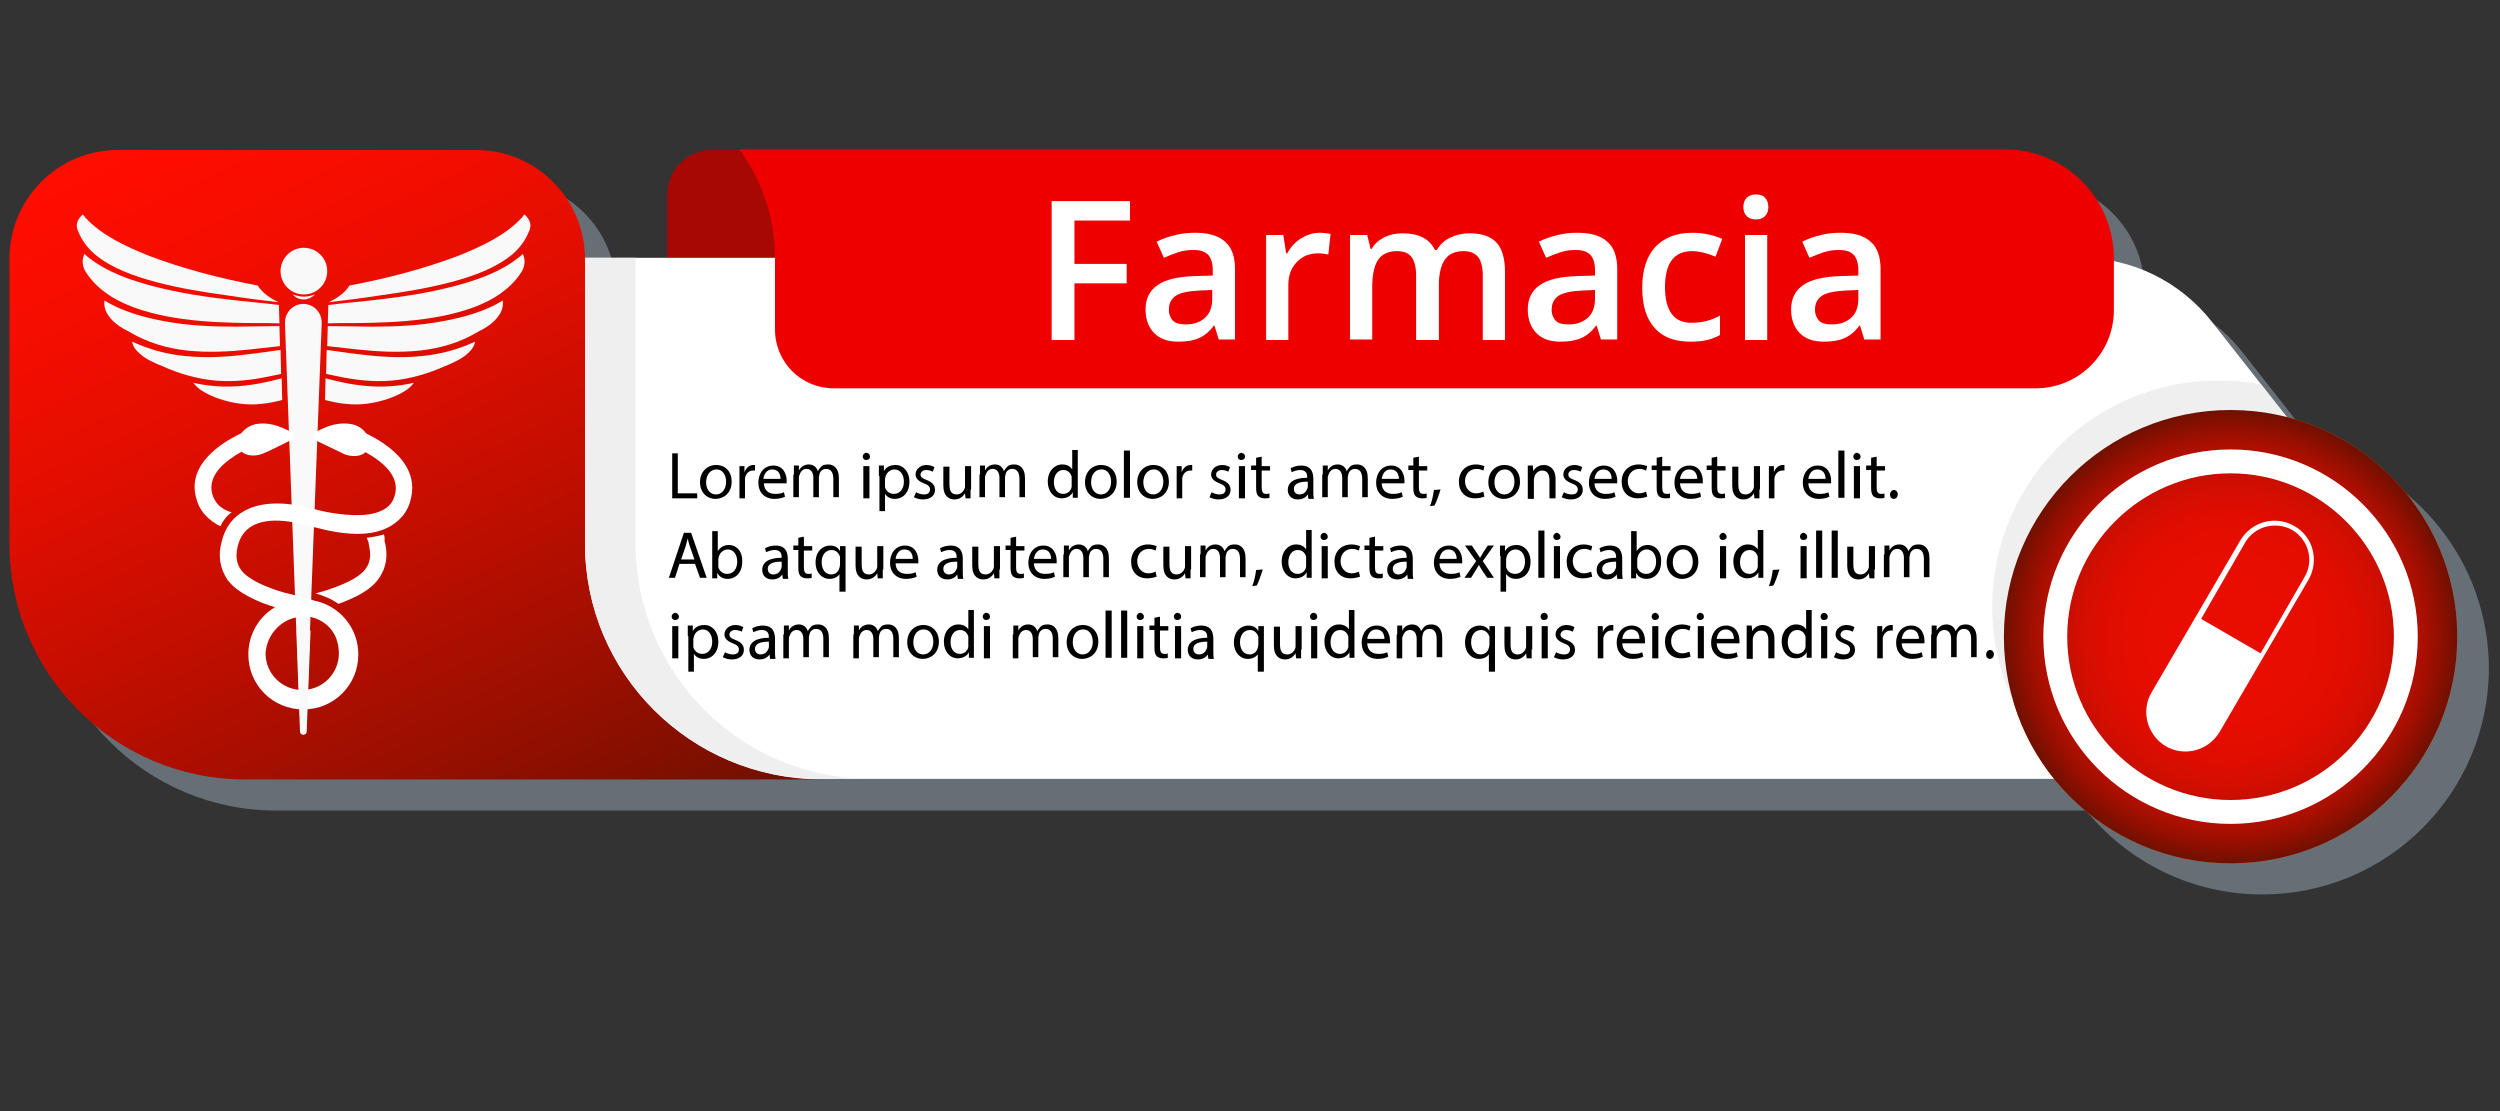 <?xml version="1.0" encoding="utf-8"?>
<!-- Generator: Adobe Illustrator 19.0.0, SVG Export Plug-In . SVG Version: 6.00 Build 0)  -->
<svg version="1.1" id="Camada_1" xmlns="http://www.w3.org/2000/svg" xmlns:xlink="http://www.w3.org/1999/xlink" x="0px" y="0px"
	 viewBox="125 0 450 200" style="enable-background:new 125 0 450 200;" xml:space="preserve">
<rect x="125" y="0" width="450" height="200" fill="#333333" stroke="none"/>
<style type="text/css">
	.st0{opacity:0.42;fill:#AEC2D1;enable-background:new    ;}
	.st1{fill:#A80804;}
	.st2{fill:#FFFFFF;}
	.st3{fill:url(#XMLID_2_);}
	.st4{fill:#EFEFEF;}
	.st5{fill:#EF0000;}
	.st6{fill:#E46101;}
	.st7{fill:url(#XMLID_3_);}
	.st8{enable-background:new    ;}
	.st9{fill:#F9F9F9;}
</style>
<g id="XMLID_15_">
	<path id="XMLID_22_" class="st0" d="M542.3,80.8l-4.7-6l0,0l-8.8-11.2c-4.5-5.8-10.8-9.6-17.8-11v-0.4c0-10.8-8.8-19.6-19.6-19.6
		h-209h-18.8h-2.5c-5.8,0-10.5,4.7-10.5,10.5V52H245h-9.1l0,0c-0.1-10.7-8.8-19.4-19.5-19.4h-64.6c-10.8,0-19.5,8.8-19.5,19.6v51.3
		c0,23.4,19,42.4,42.4,42.4H213l0,0h65.4h9.1h213c7.5,9.2,18.9,15.1,31.7,15.1c22.5,0,40.8-18.2,40.8-40.8
		C572.9,101.2,559.9,85.3,542.3,80.8z"/>
	<g id="XMLID_23_">
		<path id="XMLID_21_" class="st1" d="M276.9,27h-23.8c-4.4,0-8,3.6-8,8v30.6h31.8V27z"/>
		<path id="XMLID_20_" class="st2" d="M543.2,102.3l-20,26.1c-5.7,7.5-14.6,11.8-24,11.8H207.4c-23.4,0-42.4-19-42.4-42.4V46.4
			h334.5c9.3,0,18,4.3,23.7,11.6l19.9,25.3C547.4,88.8,547.5,96.7,543.2,102.3z"/>
		<linearGradient id="XMLID_2_" gradientUnits="userSpaceOnUse" x1="153.656" y1="21.509" x2="220.435" y2="164.718">
			<stop  offset="0" style="stop-color:#FF0D00"/>
			<stop  offset="0.129" style="stop-color:#F80D00"/>
			<stop  offset="0.323" style="stop-color:#E30E00"/>
			<stop  offset="0.558" style="stop-color:#C10E00"/>
			<stop  offset="0.823" style="stop-color:#920F00"/>
			<stop  offset="1" style="stop-color:#6F1000"/>
		</linearGradient>
		<path id="XMLID_19_" class="st3" d="M230.3,97.9V46.6c0-10.8-8.8-19.6-19.6-19.6h-64.5c-10.8,0-19.5,8.8-19.5,19.6v51.3
			c0,23.4,19,42.4,42.4,42.4h103.7C249.3,140.2,230.3,121.3,230.3,97.9z"/>
		<path id="XMLID_18_" class="st4" d="M281.8,140.2h-9.1c-23.4,0-42.4-19-42.4-42.4V46.4h9.1v51.4
			C239.4,121.3,258.4,140.2,281.8,140.2z"/>
		<path id="XMLID_17_" class="st5" d="M275.1,69.9h216.3c7.8,0,14.1-6.3,14.1-14.1v-9.3c0-10.8-8.8-19.6-19.6-19.6H258.1
			c4,5.5,6.4,12.2,6.4,19.6v12.8C264.5,65.2,269.2,69.9,275.1,69.9z"/>
		<circle id="XMLID_10_" class="st6" cx="526.5" cy="114.6" r="40.8"/>
		<path id="XMLID_9_" class="st4" d="M483.6,109.2c0,12.4,5.6,23.6,14.4,31h1.2c9.4,0,18.3-4.4,24-11.8l20-26.1
			c4.3-5.6,4.3-13.5-0.1-19L532,69.2c-2.5-0.5-5-0.7-7.6-0.7C501.9,68.4,483.6,86.7,483.6,109.2z"/>
		<radialGradient id="XMLID_3_" cx="526.5" cy="114.6" r="40.8" gradientUnits="userSpaceOnUse">
			<stop  offset="0" style="stop-color:#E90D00"/>
			<stop  offset="0.371" style="stop-color:#E70D00"/>
			<stop  offset="0.536" style="stop-color:#E00D00"/>
			<stop  offset="0.659" style="stop-color:#D30E00"/>
			<stop  offset="0.762" style="stop-color:#C10E00"/>
			<stop  offset="0.852" style="stop-color:#AA0F00"/>
			<stop  offset="0.932" style="stop-color:#8D0F00"/>
			<stop  offset="1" style="stop-color:#6F1000"/>
		</radialGradient>
		<circle id="XMLID_7_" class="st7" cx="526.5" cy="114.6" r="40.8"/>
		<path id="XMLID_28_" class="st2" d="M526.5,80.9c-18.6,0-33.7,15.1-33.7,33.7s15.1,33.7,33.7,33.7c18.6,0,33.7-15.1,33.7-33.7
			S545.1,80.9,526.5,80.9z M526.5,144c-16.2,0-29.4-13.2-29.4-29.4s13.2-29.4,29.4-29.4c16.2,0,29.4,13.2,29.4,29.4
			C555.9,130.9,542.7,144,526.5,144z"/>
		<g class="st8">
			<path class="st2" d="M318.4,61.2h-4.1v-25h14.1v3.5h-10v7.8h9.4v3.5h-9.4V61.2z"/>
			<path class="st2" d="M344.4,61.2l-0.8-2.6h-0.1c-0.9,1.2-1.8,1.9-2.8,2.3c-0.9,0.4-2.1,0.6-3.6,0.6c-1.9,0-3.3-0.5-4.3-1.5
				c-1-1-1.6-2.4-1.6-4.3c0-1.9,0.7-3.4,2.2-4.4c1.4-1,3.7-1.5,6.6-1.6l3.3-0.1v-1c0-1.2-0.3-2.1-0.8-2.7c-0.6-0.6-1.4-0.9-2.6-0.9
				c-1,0-1.9,0.1-2.8,0.4c-0.9,0.3-1.7,0.6-2.6,1l-1.3-2.9c1-0.5,2.1-0.9,3.4-1.2c1.2-0.3,2.4-0.4,3.5-0.4c2.4,0,4.2,0.5,5.4,1.6
				c1.2,1,1.8,2.7,1.8,4.9v12.7H344.4z M338.4,58.4c1.5,0,2.6-0.4,3.5-1.2s1.3-2,1.3-3.4v-1.6l-2.4,0.1c-1.9,0.1-3.3,0.4-4.1,0.9
				c-0.9,0.6-1.3,1.4-1.3,2.6c0,0.8,0.3,1.5,0.8,2C336.7,58.2,337.4,58.4,338.4,58.4z"/>
			<path class="st2" d="M362.5,41.9c0.8,0,1.5,0.1,2,0.2l-0.4,3.7c-0.6-0.1-1.2-0.2-1.8-0.2c-1.6,0-2.9,0.5-3.9,1.6
				c-1,1-1.5,2.4-1.5,4.1v9.9h-4V42.3h3.1l0.5,3.3h0.2c0.6-1.1,1.4-2,2.5-2.7C360.2,42.3,361.3,41.9,362.5,41.9z"/>
			<path class="st2" d="M383.9,61.2h-4V49.5c0-1.4-0.3-2.5-0.8-3.2s-1.4-1.1-2.6-1.1c-1.5,0-2.7,0.5-3.4,1.5c-0.7,1-1.1,2.7-1.1,5
				v9.4h-4V42.3h3.1l0.6,2.5h0.2c0.5-0.9,1.3-1.6,2.3-2.1c1-0.5,2.1-0.7,3.3-0.7c2.9,0,4.8,1,5.8,3h0.3c0.6-0.9,1.3-1.7,2.4-2.2
				c1-0.5,2.2-0.8,3.5-0.8c2.3,0,3.9,0.6,4.9,1.7c1,1.1,1.5,2.9,1.5,5.2v12.3h-4V49.5c0-1.4-0.3-2.5-0.8-3.2
				c-0.6-0.7-1.4-1.1-2.6-1.1c-1.6,0-2.7,0.5-3.4,1.5c-0.7,1-1.1,2.5-1.1,4.5V61.2z"/>
			<path class="st2" d="M413.2,61.2l-0.8-2.6h-0.1c-0.9,1.2-1.8,1.9-2.8,2.3c-0.9,0.4-2.1,0.6-3.6,0.6c-1.9,0-3.3-0.5-4.3-1.5
				c-1-1-1.6-2.4-1.6-4.3c0-1.9,0.7-3.4,2.2-4.4c1.4-1,3.7-1.5,6.6-1.6l3.3-0.1v-1c0-1.2-0.3-2.1-0.8-2.7c-0.6-0.6-1.4-0.9-2.6-0.9
				c-1,0-1.9,0.1-2.8,0.4c-0.9,0.3-1.7,0.6-2.6,1l-1.3-2.9c1-0.5,2.1-0.9,3.4-1.2c1.2-0.3,2.4-0.4,3.5-0.4c2.4,0,4.2,0.5,5.4,1.6
				c1.2,1,1.8,2.7,1.8,4.9v12.7H413.2z M407.3,58.4c1.5,0,2.6-0.4,3.5-1.2s1.3-2,1.3-3.4v-1.6l-2.4,0.1c-1.9,0.1-3.3,0.4-4.1,0.9
				c-0.9,0.6-1.3,1.4-1.3,2.6c0,0.8,0.3,1.5,0.8,2C405.5,58.2,406.3,58.4,407.3,58.4z"/>
			<path class="st2" d="M429.3,61.5c-2.9,0-5-0.8-6.5-2.5c-1.5-1.7-2.2-4.1-2.2-7.2c0-3.2,0.8-5.6,2.3-7.3c1.6-1.7,3.8-2.6,6.7-2.6
				c2,0,3.8,0.4,5.4,1.1l-1.2,3.2c-1.7-0.7-3.1-1-4.2-1c-3.3,0-4.9,2.2-4.9,6.5c0,2.1,0.4,3.7,1.2,4.8s2,1.6,3.6,1.6
				c1.8,0,3.5-0.4,5.1-1.3v3.5c-0.7,0.4-1.5,0.7-2.3,0.9S430.5,61.5,429.3,61.5z"/>
			<path class="st2" d="M438.8,37.3c0-0.7,0.2-1.3,0.6-1.7c0.4-0.4,1-0.6,1.7-0.6c0.7,0,1.3,0.2,1.6,0.6c0.4,0.4,0.6,0.9,0.6,1.7
				c0,0.7-0.2,1.2-0.6,1.6c-0.4,0.4-0.9,0.6-1.6,0.6c-0.7,0-1.3-0.2-1.7-0.6C439,38.5,438.8,37.9,438.8,37.3z M443.1,61.2h-4V42.3h4
				V61.2z"/>
			<path class="st2" d="M460.6,61.2l-0.8-2.6h-0.1c-0.9,1.2-1.8,1.9-2.8,2.3c-0.9,0.4-2.1,0.6-3.6,0.6c-1.9,0-3.3-0.5-4.3-1.5
				c-1-1-1.6-2.4-1.6-4.3c0-1.9,0.7-3.4,2.2-4.4c1.4-1,3.7-1.5,6.6-1.6l3.3-0.1v-1c0-1.2-0.3-2.1-0.8-2.7c-0.6-0.6-1.4-0.9-2.6-0.9
				c-1,0-1.9,0.1-2.8,0.4c-0.9,0.3-1.7,0.6-2.6,1l-1.3-2.9c1-0.5,2.1-0.9,3.4-1.2c1.2-0.3,2.4-0.4,3.5-0.4c2.4,0,4.2,0.5,5.4,1.6
				c1.2,1,1.8,2.7,1.8,4.9v12.7H460.6z M454.7,58.4c1.5,0,2.6-0.4,3.5-1.2s1.3-2,1.3-3.4v-1.6l-2.4,0.1c-1.9,0.1-3.3,0.4-4.1,0.9
				c-0.9,0.6-1.3,1.4-1.3,2.6c0,0.8,0.3,1.5,0.8,2C452.9,58.2,453.7,58.4,454.7,58.4z"/>
		</g>
		<g class="st8">
			<path d="M246,81.6h1v7.2h3.5v0.9H246V81.6z"/>
			<path d="M256.7,86.7c0,2.1-1.5,3.1-2.9,3.1c-1.6,0-2.8-1.2-2.8-3c0-1.9,1.3-3.1,2.9-3.1C255.6,83.7,256.7,84.9,256.7,86.7z
				 M252.1,86.8c0,1.3,0.7,2.2,1.8,2.2c1,0,1.8-0.9,1.8-2.3c0-1-0.5-2.2-1.7-2.2C252.7,84.5,252.1,85.7,252.1,86.8z"/>
			<path d="M258.1,85.7c0-0.7,0-1.3,0-1.8h0.9l0,1.1h0c0.3-0.8,0.9-1.3,1.6-1.3c0.1,0,0.2,0,0.3,0v1c-0.1,0-0.2,0-0.4,0
				c-0.7,0-1.3,0.6-1.4,1.4c0,0.1,0,0.3,0,0.5v3.1h-1V85.7z"/>
			<path d="M262.5,86.9c0,1.4,0.9,2,2,2c0.8,0,1.2-0.1,1.6-0.3l0.2,0.8c-0.4,0.2-1,0.4-1.9,0.4c-1.8,0-2.9-1.2-2.9-2.9
				s1-3.1,2.7-3.1c1.9,0,2.4,1.7,2.4,2.7c0,0.2,0,0.4,0,0.5H262.5z M265.5,86.2c0-0.7-0.3-1.7-1.5-1.7c-1.1,0-1.5,1-1.6,1.7H265.5z"
				/>
			<path d="M267.9,85.4c0-0.6,0-1.1,0-1.6h0.9l0,0.9h0c0.3-0.6,0.9-1.1,1.8-1.1c0.8,0,1.4,0.5,1.6,1.2h0c0.2-0.3,0.4-0.6,0.6-0.8
				c0.3-0.3,0.7-0.4,1.3-0.4c0.8,0,1.9,0.5,1.9,2.5v3.4h-1v-3.3c0-1.1-0.4-1.8-1.3-1.8c-0.6,0-1.1,0.4-1.2,1c0,0.1-0.1,0.3-0.1,0.5
				v3.6h-1v-3.5c0-0.9-0.4-1.6-1.2-1.6c-0.7,0-1.1,0.5-1.3,1.1c-0.1,0.2-0.1,0.3-0.1,0.5v3.5h-1V85.4z"/>
			<path d="M281.6,82.2c0,0.4-0.3,0.6-0.7,0.6c-0.4,0-0.6-0.3-0.6-0.6c0-0.4,0.3-0.7,0.7-0.7C281.4,81.6,281.6,81.8,281.6,82.2z
				 M280.4,89.7v-5.8h1.1v5.8H280.4z"/>
			<path d="M283.2,85.7c0-0.7,0-1.3,0-1.9h0.9l0,1h0c0.4-0.7,1.1-1.1,2.1-1.1c1.4,0,2.5,1.2,2.5,3c0,2.1-1.3,3.1-2.6,3.1
				c-0.8,0-1.4-0.3-1.8-0.9h0V92h-1V85.7z M284.3,87.3c0,0.2,0,0.3,0,0.4c0.2,0.7,0.8,1.2,1.6,1.2c1.1,0,1.8-0.9,1.8-2.2
				c0-1.2-0.6-2.2-1.7-2.2c-0.7,0-1.4,0.5-1.6,1.3c0,0.1-0.1,0.3-0.1,0.4V87.3z"/>
			<path d="M289.9,88.6c0.3,0.2,0.9,0.4,1.4,0.4c0.8,0,1.1-0.4,1.1-0.9c0-0.5-0.3-0.8-1.1-1.1c-1-0.4-1.5-0.9-1.5-1.6
				c0-0.9,0.8-1.7,2-1.7c0.6,0,1.1,0.2,1.4,0.4l-0.3,0.8c-0.2-0.1-0.6-0.3-1.2-0.3c-0.6,0-1,0.4-1,0.8c0,0.5,0.3,0.7,1.1,1
				c1,0.4,1.5,0.9,1.5,1.8c0,1-0.8,1.7-2.2,1.7c-0.6,0-1.2-0.2-1.6-0.4L289.9,88.6z"/>
			<path d="M299.7,88.1c0,0.6,0,1.1,0,1.6h-0.9l-0.1-0.9h0c-0.3,0.5-0.9,1.1-1.9,1.1c-0.9,0-2-0.5-2-2.5v-3.4h1.1v3.2
				c0,1.1,0.3,1.8,1.3,1.8c0.7,0,1.2-0.5,1.4-1c0.1-0.2,0.1-0.3,0.1-0.5v-3.6h1.1V88.1z"/>
			<path d="M301.4,85.4c0-0.6,0-1.1,0-1.6h0.9l0,0.9h0c0.3-0.6,0.9-1.1,1.8-1.1c0.8,0,1.4,0.5,1.6,1.2h0c0.2-0.3,0.4-0.6,0.6-0.8
				c0.3-0.3,0.7-0.4,1.3-0.4c0.8,0,1.9,0.5,1.9,2.5v3.4h-1v-3.3c0-1.1-0.4-1.8-1.3-1.8c-0.6,0-1.1,0.4-1.2,1c0,0.1-0.1,0.3-0.1,0.5
				v3.6h-1v-3.5c0-0.9-0.4-1.6-1.2-1.6c-0.7,0-1.1,0.5-1.3,1.1c-0.1,0.2-0.1,0.3-0.1,0.5v3.5h-1V85.4z"/>
			<path d="M319,81.1v7c0,0.5,0,1.1,0,1.5h-0.9l0-1h0c-0.3,0.6-1,1.1-2,1.1c-1.4,0-2.5-1.2-2.5-3c0-1.9,1.2-3.1,2.6-3.1
				c0.9,0,1.5,0.4,1.8,0.9h0v-3.5H319z M317.9,86.2c0-0.1,0-0.3,0-0.4c-0.2-0.7-0.7-1.2-1.5-1.2c-1.1,0-1.7,1-1.7,2.2
				c0,1.2,0.6,2.1,1.7,2.1c0.7,0,1.4-0.5,1.5-1.3c0-0.1,0-0.3,0-0.5V86.2z"/>
			<path d="M326,86.7c0,2.1-1.5,3.1-2.9,3.1c-1.6,0-2.8-1.2-2.8-3c0-1.9,1.3-3.1,2.9-3.1C324.9,83.7,326,84.9,326,86.7z M321.4,86.8
				c0,1.3,0.7,2.2,1.8,2.2c1,0,1.8-0.9,1.8-2.3c0-1-0.5-2.2-1.7-2.2C321.9,84.5,321.4,85.7,321.4,86.8z"/>
			<path d="M327.3,81.1h1.1v8.5h-1.1V81.1z"/>
			<path d="M335.4,86.7c0,2.1-1.5,3.1-2.9,3.1c-1.6,0-2.8-1.2-2.8-3c0-1.9,1.3-3.1,2.9-3.1C334.3,83.7,335.4,84.9,335.4,86.7z
				 M330.8,86.8c0,1.3,0.7,2.2,1.8,2.2c1,0,1.8-0.9,1.8-2.3c0-1-0.5-2.2-1.7-2.2C331.4,84.5,330.8,85.7,330.8,86.8z"/>
			<path d="M336.8,85.7c0-0.7,0-1.3,0-1.8h0.9l0,1.1h0c0.3-0.8,0.9-1.3,1.6-1.3c0.1,0,0.2,0,0.3,0v1c-0.1,0-0.2,0-0.4,0
				c-0.7,0-1.3,0.6-1.4,1.4c0,0.1,0,0.3,0,0.5v3.1h-1V85.7z"/>
			<path d="M343.1,88.6c0.3,0.2,0.9,0.4,1.4,0.4c0.8,0,1.1-0.4,1.1-0.9c0-0.5-0.3-0.8-1.1-1.1c-1-0.4-1.5-0.9-1.5-1.6
				c0-0.9,0.8-1.7,2-1.7c0.6,0,1.1,0.2,1.4,0.4l-0.3,0.8c-0.2-0.1-0.6-0.3-1.2-0.3c-0.6,0-1,0.4-1,0.8c0,0.5,0.3,0.7,1.1,1
				c1,0.4,1.5,0.9,1.5,1.8c0,1-0.8,1.7-2.2,1.7c-0.6,0-1.2-0.2-1.6-0.4L343.1,88.6z"/>
			<path d="M349.1,82.2c0,0.4-0.3,0.6-0.7,0.6c-0.4,0-0.6-0.3-0.6-0.6c0-0.4,0.3-0.7,0.7-0.7C348.9,81.6,349.1,81.8,349.1,82.2z
				 M348,89.7v-5.8h1.1v5.8H348z"/>
			<path d="M352.1,82.2v1.7h1.5v0.8h-1.5v3.1c0,0.7,0.2,1.1,0.8,1.1c0.3,0,0.5,0,0.6-0.1l0,0.8c-0.2,0.1-0.5,0.1-0.9,0.1
				c-0.5,0-0.9-0.2-1.1-0.4c-0.3-0.3-0.4-0.8-0.4-1.5v-3.2h-0.9v-0.8h0.9v-1.4L352.1,82.2z"/>
			<path d="M360.5,89.7l-0.1-0.7h0c-0.3,0.5-0.9,0.9-1.8,0.9c-1.2,0-1.8-0.8-1.8-1.7c0-1.4,1.2-2.2,3.5-2.2v-0.1
				c0-0.5-0.1-1.3-1.3-1.3c-0.5,0-1.1,0.2-1.5,0.4l-0.2-0.7c0.5-0.3,1.2-0.5,1.9-0.5c1.8,0,2.2,1.2,2.2,2.4v2.2c0,0.5,0,1,0.1,1.4
				H360.5z M360.4,86.7c-1.2,0-2.5,0.2-2.5,1.3c0,0.7,0.5,1,1,1c0.8,0,1.2-0.5,1.4-1c0-0.1,0.1-0.2,0.1-0.3V86.7z"/>
			<path d="M363.1,85.4c0-0.6,0-1.1,0-1.6h0.9l0,0.9h0c0.3-0.6,0.9-1.1,1.8-1.1c0.8,0,1.4,0.5,1.6,1.2h0c0.2-0.3,0.4-0.6,0.6-0.8
				c0.3-0.3,0.7-0.4,1.3-0.4c0.8,0,1.9,0.5,1.9,2.5v3.4h-1v-3.3c0-1.1-0.4-1.8-1.3-1.8c-0.6,0-1.1,0.4-1.2,1c0,0.1-0.1,0.3-0.1,0.5
				v3.6h-1v-3.5c0-0.9-0.4-1.6-1.2-1.6c-0.7,0-1.1,0.5-1.3,1.1c-0.1,0.2-0.1,0.3-0.1,0.5v3.5h-1V85.4z"/>
			<path d="M373.7,86.9c0,1.4,0.9,2,2,2c0.8,0,1.2-0.1,1.6-0.3l0.2,0.8c-0.4,0.2-1,0.4-1.9,0.4c-1.8,0-2.9-1.2-2.9-2.9
				s1-3.1,2.7-3.1c1.9,0,2.4,1.7,2.4,2.7c0,0.2,0,0.4,0,0.5H373.7z M376.8,86.2c0-0.7-0.3-1.7-1.5-1.7c-1.1,0-1.5,1-1.6,1.7H376.8z"
				/>
			<path d="M380.4,82.2v1.7h1.5v0.8h-1.5v3.1c0,0.7,0.2,1.1,0.8,1.1c0.3,0,0.5,0,0.6-0.1l0,0.8c-0.2,0.1-0.5,0.1-0.9,0.1
				c-0.5,0-0.9-0.2-1.1-0.4c-0.3-0.3-0.4-0.8-0.4-1.5v-3.2h-0.9v-0.8h0.9v-1.4L380.4,82.2z"/>
			<path d="M382.4,91.1c0.3-0.7,0.6-2,0.7-2.9l1.2-0.1c-0.3,1-0.8,2.4-1.1,2.9L382.4,91.1z"/>
			<path d="M392.2,89.4c-0.3,0.1-0.9,0.3-1.7,0.3c-1.8,0-2.9-1.2-2.9-3c0-1.8,1.2-3.1,3.1-3.1c0.6,0,1.2,0.2,1.5,0.3l-0.2,0.8
				c-0.3-0.1-0.6-0.3-1.2-0.3c-1.3,0-2.1,1-2.1,2.2c0,1.3,0.9,2.2,2,2.2c0.6,0,1-0.2,1.3-0.3L392.2,89.4z"/>
			<path d="M398.6,86.7c0,2.1-1.5,3.1-2.9,3.1c-1.6,0-2.8-1.2-2.8-3c0-1.9,1.3-3.1,2.9-3.1C397.5,83.7,398.6,84.9,398.6,86.7z
				 M394,86.8c0,1.3,0.7,2.2,1.8,2.2c1,0,1.8-0.9,1.8-2.3c0-1-0.5-2.2-1.7-2.2C394.6,84.5,394,85.7,394,86.8z"/>
			<path d="M400,85.4c0-0.6,0-1.1,0-1.6h0.9l0.1,1h0c0.3-0.6,1-1.1,1.9-1.1c0.8,0,2.1,0.5,2.1,2.5v3.5h-1.1v-3.3
				c0-0.9-0.3-1.7-1.3-1.7c-0.7,0-1.2,0.5-1.4,1.1c0,0.1-0.1,0.3-0.1,0.5v3.5H400V85.4z"/>
			<path d="M406.5,88.6c0.3,0.2,0.9,0.4,1.4,0.4c0.8,0,1.1-0.4,1.1-0.9c0-0.5-0.3-0.8-1.1-1.1c-1-0.4-1.5-0.9-1.5-1.6
				c0-0.9,0.8-1.7,2-1.7c0.6,0,1.1,0.2,1.4,0.4l-0.3,0.8c-0.2-0.1-0.6-0.3-1.2-0.3c-0.6,0-1,0.4-1,0.8c0,0.5,0.3,0.7,1.1,1
				c1,0.4,1.5,0.9,1.5,1.8c0,1-0.8,1.7-2.2,1.7c-0.6,0-1.2-0.2-1.6-0.4L406.5,88.6z"/>
			<path d="M412,86.9c0,1.4,0.9,2,2,2c0.8,0,1.2-0.1,1.6-0.3l0.2,0.8c-0.4,0.2-1,0.4-1.9,0.4c-1.8,0-2.9-1.2-2.9-2.9s1-3.1,2.7-3.1
				c1.9,0,2.4,1.7,2.4,2.7c0,0.2,0,0.4,0,0.5H412z M415.1,86.2c0-0.7-0.3-1.7-1.5-1.7c-1.1,0-1.5,1-1.6,1.7H415.1z"/>
			<path d="M421.5,89.4c-0.3,0.1-0.9,0.3-1.7,0.3c-1.8,0-2.9-1.2-2.9-3c0-1.8,1.2-3.1,3.1-3.1c0.6,0,1.2,0.2,1.5,0.3l-0.2,0.8
				c-0.3-0.1-0.6-0.3-1.2-0.3c-1.3,0-2.1,1-2.1,2.2c0,1.3,0.9,2.2,2,2.2c0.6,0,1-0.2,1.3-0.3L421.5,89.4z"/>
			<path d="M424.2,82.2v1.7h1.5v0.8h-1.5v3.1c0,0.7,0.2,1.1,0.8,1.1c0.3,0,0.5,0,0.6-0.1l0,0.8c-0.2,0.1-0.5,0.1-0.9,0.1
				c-0.5,0-0.9-0.2-1.1-0.4c-0.3-0.3-0.4-0.8-0.4-1.5v-3.2h-0.9v-0.8h0.9v-1.4L424.2,82.2z"/>
			<path d="M427.4,86.9c0,1.4,0.9,2,2,2c0.8,0,1.2-0.1,1.6-0.3l0.2,0.8c-0.4,0.2-1,0.4-1.9,0.4c-1.8,0-2.9-1.2-2.9-2.9
				s1-3.1,2.7-3.1c1.9,0,2.4,1.7,2.4,2.7c0,0.2,0,0.4,0,0.5H427.4z M430.5,86.2c0-0.7-0.3-1.7-1.5-1.7c-1.1,0-1.5,1-1.6,1.7H430.5z"
				/>
			<path d="M434.1,82.2v1.7h1.5v0.8h-1.5v3.1c0,0.7,0.2,1.1,0.8,1.1c0.3,0,0.5,0,0.6-0.1l0,0.8c-0.2,0.1-0.5,0.1-0.9,0.1
				c-0.5,0-0.9-0.2-1.1-0.4c-0.3-0.3-0.4-0.8-0.4-1.5v-3.2h-0.9v-0.8h0.9v-1.4L434.1,82.2z"/>
			<path d="M441.7,88.1c0,0.6,0,1.1,0,1.6h-0.9l-0.1-0.9h0c-0.3,0.5-0.9,1.1-1.9,1.1c-0.9,0-2-0.5-2-2.5v-3.4h1.1v3.2
				c0,1.1,0.3,1.8,1.3,1.8c0.7,0,1.2-0.5,1.4-1c0.1-0.2,0.1-0.3,0.1-0.5v-3.6h1.1V88.1z"/>
			<path d="M443.4,85.7c0-0.7,0-1.3,0-1.8h0.9l0,1.1h0c0.3-0.8,0.9-1.3,1.6-1.3c0.1,0,0.2,0,0.3,0v1c-0.1,0-0.2,0-0.4,0
				c-0.7,0-1.3,0.6-1.4,1.4c0,0.1,0,0.3,0,0.5v3.1h-1V85.7z"/>
			<path d="M450.5,86.9c0,1.4,0.9,2,2,2c0.8,0,1.2-0.1,1.6-0.3l0.2,0.8c-0.4,0.2-1,0.4-1.9,0.4c-1.8,0-2.9-1.2-2.9-2.9
				s1-3.1,2.7-3.1c1.9,0,2.4,1.7,2.4,2.7c0,0.2,0,0.4,0,0.5H450.5z M453.6,86.2c0-0.7-0.3-1.7-1.5-1.7c-1.1,0-1.5,1-1.6,1.7H453.6z"
				/>
			<path d="M455.9,81.1h1.1v8.5h-1.1V81.1z"/>
			<path d="M459.9,82.2c0,0.4-0.3,0.6-0.7,0.6c-0.4,0-0.6-0.3-0.6-0.6c0-0.4,0.3-0.7,0.7-0.7C459.6,81.6,459.9,81.8,459.9,82.2z
				 M458.7,89.7v-5.8h1.1v5.8H458.7z"/>
			<path d="M462.8,82.2v1.7h1.5v0.8h-1.5v3.1c0,0.7,0.2,1.1,0.8,1.1c0.3,0,0.5,0,0.6-0.1l0,0.8c-0.2,0.1-0.5,0.1-0.9,0.1
				c-0.5,0-0.9-0.2-1.1-0.4c-0.3-0.3-0.4-0.8-0.4-1.5v-3.2h-0.9v-0.8h0.9v-1.4L462.8,82.2z"/>
			<path d="M465.2,89c0-0.4,0.3-0.8,0.7-0.8c0.4,0,0.7,0.3,0.7,0.8c0,0.4-0.3,0.8-0.7,0.8C465.5,89.8,465.2,89.5,465.2,89z"/>
		</g>
		<g class="st8">
			<path d="M247.3,101.5l-0.8,2.5h-1.1l2.7-8.1h1.3l2.8,8.1H251l-0.9-2.5H247.3z M250,100.7l-0.8-2.3c-0.2-0.5-0.3-1-0.4-1.5h0
				c-0.1,0.5-0.3,1-0.4,1.5l-0.8,2.3H250z"/>
			<path d="M253.2,104.1c0-0.4,0-1,0-1.5v-7h1v3.6h0c0.4-0.6,1-1.1,2-1.1c1.4,0,2.5,1.2,2.4,3c0,2.1-1.3,3.1-2.6,3.1
				c-0.8,0-1.5-0.3-1.9-1.1h0l0,1H253.2z M254.3,101.7c0,0.1,0,0.3,0,0.4c0.2,0.7,0.8,1.2,1.6,1.2c1.1,0,1.8-0.9,1.8-2.2
				c0-1.2-0.6-2.2-1.7-2.2c-0.7,0-1.4,0.5-1.6,1.3c0,0.1-0.1,0.3-0.1,0.4V101.7z"/>
			<path d="M265.9,104.1l-0.1-0.7h0c-0.3,0.5-0.9,0.9-1.8,0.9c-1.2,0-1.8-0.8-1.8-1.7c0-1.4,1.2-2.2,3.5-2.2v-0.1
				c0-0.5-0.1-1.3-1.3-1.3c-0.5,0-1.1,0.2-1.5,0.4l-0.2-0.7c0.5-0.3,1.2-0.5,1.9-0.5c1.8,0,2.2,1.2,2.2,2.4v2.2c0,0.5,0,1,0.1,1.4
				H265.9z M265.7,101.1c-1.2,0-2.5,0.2-2.5,1.3c0,0.7,0.5,1,1,1c0.8,0,1.2-0.5,1.4-1c0-0.1,0.1-0.2,0.1-0.3V101.1z"/>
			<path d="M269.7,96.6v1.7h1.5v0.8h-1.5v3.1c0,0.7,0.2,1.1,0.8,1.1c0.3,0,0.5,0,0.6-0.1l0,0.8c-0.2,0.1-0.5,0.1-0.9,0.1
				c-0.5,0-0.9-0.2-1.1-0.4c-0.3-0.3-0.4-0.8-0.4-1.5v-3.2h-0.9v-0.8h0.9v-1.4L269.7,96.6z"/>
			<path d="M276.2,103.2L276.2,103.2c-0.3,0.6-1,1-1.9,1c-1.4,0-2.5-1.2-2.5-2.9c0-2.2,1.4-3.1,2.6-3.1c0.9,0,1.5,0.4,1.8,1h0l0-0.9
				h1c0,0.5,0,1,0,1.6v6.6h-1.1V103.2z M276.2,100.6c0-0.1,0-0.3,0-0.4c-0.2-0.6-0.7-1.2-1.5-1.2c-1.1,0-1.8,0.9-1.8,2.2
				c0,1.2,0.6,2.2,1.7,2.2c0.7,0,1.3-0.4,1.5-1.2c0-0.1,0.1-0.3,0.1-0.5V100.6z"/>
			<path d="M283.9,102.5c0,0.6,0,1.1,0,1.6H283l-0.1-0.9h0c-0.3,0.5-0.9,1.1-1.9,1.1c-0.9,0-2-0.5-2-2.5v-3.4h1.1v3.2
				c0,1.1,0.3,1.8,1.3,1.8c0.7,0,1.2-0.5,1.4-1c0.1-0.2,0.1-0.3,0.1-0.5v-3.6h1.1V102.5z"/>
			<path d="M286.2,101.3c0,1.4,0.9,2,2,2c0.8,0,1.2-0.1,1.6-0.3l0.2,0.8c-0.4,0.2-1,0.4-1.9,0.4c-1.8,0-2.9-1.2-2.9-2.9
				s1-3.1,2.7-3.1c1.9,0,2.4,1.7,2.4,2.7c0,0.2,0,0.4,0,0.5H286.2z M289.3,100.6c0-0.7-0.3-1.7-1.5-1.7c-1.1,0-1.5,1-1.6,1.7H289.3z
				"/>
			<path d="M297.4,104.1l-0.1-0.7h0c-0.3,0.5-0.9,0.9-1.8,0.9c-1.2,0-1.8-0.8-1.8-1.7c0-1.4,1.2-2.2,3.5-2.2v-0.1
				c0-0.5-0.1-1.3-1.3-1.3c-0.5,0-1.1,0.2-1.5,0.4l-0.2-0.7c0.5-0.3,1.2-0.5,1.9-0.5c1.8,0,2.2,1.2,2.2,2.4v2.2c0,0.5,0,1,0.1,1.4
				H297.4z M297.3,101.1c-1.2,0-2.5,0.2-2.5,1.3c0,0.7,0.5,1,1,1c0.8,0,1.2-0.5,1.4-1c0-0.1,0.1-0.2,0.1-0.3V101.1z"/>
			<path d="M304.9,102.5c0,0.6,0,1.1,0,1.6H304l-0.1-0.9h0c-0.3,0.5-0.9,1.1-1.9,1.1c-0.9,0-2-0.5-2-2.5v-3.4h1.1v3.2
				c0,1.1,0.3,1.8,1.3,1.8c0.7,0,1.2-0.5,1.4-1c0.1-0.2,0.1-0.3,0.1-0.5v-3.6h1.1V102.5z"/>
			<path d="M307.9,96.6v1.7h1.5v0.8h-1.5v3.1c0,0.7,0.2,1.1,0.8,1.1c0.3,0,0.5,0,0.6-0.1l0,0.8c-0.2,0.1-0.5,0.1-0.9,0.1
				c-0.5,0-0.9-0.2-1.1-0.4c-0.3-0.3-0.4-0.8-0.4-1.5v-3.2H306v-0.8h0.9v-1.4L307.9,96.6z"/>
			<path d="M311.1,101.3c0,1.4,0.9,2,2,2c0.8,0,1.2-0.1,1.6-0.3l0.2,0.8c-0.4,0.2-1,0.4-1.9,0.4c-1.8,0-2.9-1.2-2.9-2.9
				s1-3.1,2.7-3.1c1.9,0,2.4,1.7,2.4,2.7c0,0.2,0,0.4,0,0.5H311.1z M314.2,100.6c0-0.7-0.3-1.7-1.5-1.7c-1.1,0-1.5,1-1.6,1.7H314.2z
				"/>
			<path d="M316.5,99.8c0-0.6,0-1.1,0-1.6h0.9l0,0.9h0c0.3-0.6,0.9-1.1,1.8-1.1c0.8,0,1.4,0.5,1.6,1.2h0c0.2-0.3,0.4-0.6,0.6-0.8
				c0.3-0.3,0.7-0.4,1.3-0.4c0.8,0,1.9,0.5,1.9,2.5v3.4h-1v-3.3c0-1.1-0.4-1.8-1.3-1.8c-0.6,0-1.1,0.4-1.2,1c0,0.1-0.1,0.3-0.1,0.5
				v3.6h-1v-3.5c0-0.9-0.4-1.6-1.2-1.6c-0.7,0-1.1,0.5-1.3,1.1c-0.1,0.2-0.1,0.3-0.1,0.5v3.5h-1V99.8z"/>
			<path d="M333.2,103.8c-0.3,0.1-0.9,0.3-1.7,0.3c-1.8,0-2.9-1.2-2.9-3c0-1.8,1.2-3.1,3.1-3.1c0.6,0,1.2,0.2,1.5,0.3l-0.2,0.8
				c-0.3-0.1-0.6-0.3-1.2-0.3c-1.3,0-2.1,1-2.1,2.2c0,1.3,0.9,2.2,2,2.2c0.6,0,1-0.2,1.3-0.3L333.2,103.8z"/>
			<path d="M339.3,102.5c0,0.6,0,1.1,0,1.6h-0.9l-0.1-0.9h0c-0.3,0.5-0.9,1.1-1.9,1.1c-0.9,0-2-0.5-2-2.5v-3.4h1.1v3.2
				c0,1.1,0.3,1.8,1.3,1.8c0.7,0,1.2-0.5,1.4-1c0.1-0.2,0.1-0.3,0.1-0.5v-3.6h1.1V102.5z"/>
			<path d="M341.1,99.8c0-0.6,0-1.1,0-1.6h0.9l0,0.9h0c0.3-0.6,0.9-1.1,1.8-1.1c0.8,0,1.4,0.5,1.6,1.2h0c0.2-0.3,0.4-0.6,0.6-0.8
				c0.3-0.3,0.7-0.4,1.3-0.4c0.8,0,1.9,0.5,1.9,2.5v3.4h-1v-3.3c0-1.1-0.4-1.8-1.3-1.8c-0.6,0-1.1,0.4-1.2,1c0,0.1-0.1,0.3-0.1,0.5
				v3.6h-1v-3.5c0-0.9-0.4-1.6-1.2-1.6c-0.7,0-1.1,0.5-1.3,1.1c-0.1,0.2-0.1,0.3-0.1,0.5v3.5h-1V99.8z"/>
			<path d="M350.4,105.5c0.3-0.7,0.6-2,0.7-2.9l1.2-0.1c-0.3,1-0.8,2.4-1.1,2.9L350.4,105.5z"/>
			<path d="M361.1,95.5v7c0,0.5,0,1.1,0,1.5h-0.9l0-1h0c-0.3,0.6-1,1.1-2,1.1c-1.4,0-2.5-1.2-2.5-3c0-1.9,1.2-3.1,2.6-3.1
				c0.9,0,1.5,0.4,1.8,0.9h0v-3.5H361.1z M360.1,100.6c0-0.1,0-0.3,0-0.4c-0.2-0.7-0.7-1.2-1.5-1.2c-1.1,0-1.7,1-1.7,2.2
				c0,1.2,0.6,2.1,1.7,2.1c0.7,0,1.4-0.5,1.5-1.3c0-0.1,0-0.3,0-0.5V100.6z"/>
			<path d="M364,96.6c0,0.4-0.3,0.6-0.7,0.6c-0.4,0-0.6-0.3-0.6-0.6c0-0.4,0.3-0.7,0.7-0.7C363.8,96,364,96.3,364,96.6z
				 M362.9,104.1v-5.8h1.1v5.8H362.9z"/>
			<path d="M369.8,103.8c-0.3,0.1-0.9,0.3-1.7,0.3c-1.8,0-2.9-1.2-2.9-3c0-1.8,1.2-3.1,3.1-3.1c0.6,0,1.2,0.2,1.5,0.3l-0.2,0.8
				c-0.3-0.1-0.6-0.3-1.2-0.3c-1.3,0-2.1,1-2.1,2.2c0,1.3,0.9,2.2,2,2.2c0.6,0,1-0.2,1.3-0.3L369.8,103.8z"/>
			<path d="M372.5,96.6v1.7h1.5v0.8h-1.5v3.1c0,0.7,0.2,1.1,0.8,1.1c0.3,0,0.5,0,0.6-0.1l0,0.8c-0.2,0.1-0.5,0.1-0.9,0.1
				c-0.5,0-0.9-0.2-1.1-0.4c-0.3-0.3-0.4-0.8-0.4-1.5v-3.2h-0.9v-0.8h0.9v-1.4L372.5,96.6z"/>
			<path d="M378.4,104.1l-0.1-0.7h0c-0.3,0.5-0.9,0.9-1.8,0.9c-1.2,0-1.8-0.8-1.8-1.7c0-1.4,1.2-2.2,3.5-2.2v-0.1
				c0-0.5-0.1-1.3-1.3-1.3c-0.5,0-1.1,0.2-1.5,0.4l-0.2-0.7c0.5-0.3,1.2-0.5,1.9-0.5c1.8,0,2.2,1.2,2.2,2.4v2.2c0,0.5,0,1,0.1,1.4
				H378.4z M378.2,101.1c-1.2,0-2.5,0.2-2.5,1.3c0,0.7,0.5,1,1,1c0.8,0,1.2-0.5,1.4-1c0-0.1,0.1-0.2,0.1-0.3V101.1z"/>
			<path d="M384.1,101.3c0,1.4,0.9,2,2,2c0.8,0,1.2-0.1,1.6-0.3l0.2,0.8c-0.4,0.2-1,0.4-1.9,0.4c-1.8,0-2.9-1.2-2.9-2.9
				s1-3.1,2.7-3.1c1.9,0,2.4,1.7,2.4,2.7c0,0.2,0,0.4,0,0.5H384.1z M387.2,100.6c0-0.7-0.3-1.7-1.5-1.7c-1.1,0-1.5,1-1.6,1.7H387.2z
				"/>
			<path d="M390,98.3l0.8,1.2c0.2,0.3,0.4,0.6,0.6,0.9h0c0.2-0.3,0.4-0.6,0.6-1l0.8-1.2h1.1l-2,2.8l2,3h-1.2l-0.9-1.3
				c-0.2-0.3-0.4-0.7-0.6-1h0c-0.2,0.3-0.4,0.7-0.6,1l-0.8,1.3h-1.2l2.1-3l-2-2.8H390z"/>
			<path d="M395,100.1c0-0.7,0-1.3,0-1.9h0.9l0,1h0c0.4-0.7,1.1-1.1,2.1-1.1c1.4,0,2.5,1.2,2.5,3c0,2.1-1.3,3.1-2.6,3.1
				c-0.8,0-1.4-0.3-1.8-0.9h0v3.2h-1V100.1z M396.1,101.7c0,0.2,0,0.3,0,0.4c0.2,0.7,0.8,1.2,1.6,1.2c1.1,0,1.8-0.9,1.8-2.2
				c0-1.2-0.6-2.2-1.7-2.2c-0.7,0-1.4,0.5-1.6,1.3c0,0.1-0.1,0.3-0.1,0.4V101.7z"/>
			<path d="M401.9,95.5h1.1v8.5h-1.1V95.5z"/>
			<path d="M405.9,96.6c0,0.4-0.3,0.6-0.7,0.6c-0.4,0-0.6-0.3-0.6-0.6c0-0.4,0.3-0.7,0.7-0.7C405.6,96,405.9,96.3,405.9,96.6z
				 M404.7,104.1v-5.8h1.1v5.8H404.7z"/>
			<path d="M411.6,103.8c-0.3,0.1-0.9,0.3-1.7,0.3c-1.8,0-2.9-1.2-2.9-3c0-1.8,1.2-3.1,3.1-3.1c0.6,0,1.2,0.2,1.5,0.3l-0.2,0.8
				c-0.3-0.1-0.6-0.3-1.2-0.3c-1.3,0-2.1,1-2.1,2.2c0,1.3,0.9,2.2,2,2.2c0.6,0,1-0.2,1.3-0.3L411.6,103.8z"/>
			<path d="M416.1,104.1l-0.1-0.7h0c-0.3,0.5-0.9,0.9-1.8,0.9c-1.2,0-1.8-0.8-1.8-1.7c0-1.4,1.2-2.2,3.5-2.2v-0.1
				c0-0.5-0.1-1.3-1.3-1.3c-0.5,0-1.1,0.2-1.5,0.4l-0.2-0.7c0.5-0.3,1.2-0.5,1.9-0.5c1.8,0,2.2,1.2,2.2,2.4v2.2c0,0.5,0,1,0.1,1.4
				H416.1z M415.9,101.1c-1.2,0-2.5,0.2-2.5,1.3c0,0.7,0.5,1,1,1c0.8,0,1.2-0.5,1.4-1c0-0.1,0.1-0.2,0.1-0.3V101.1z"/>
			<path d="M418.6,104.1c0-0.4,0-1,0-1.5v-7h1v3.6h0c0.4-0.6,1-1.1,2-1.1c1.4,0,2.5,1.2,2.4,3c0,2.1-1.3,3.1-2.6,3.1
				c-0.8,0-1.5-0.3-1.9-1.1h0l0,1H418.6z M419.7,101.7c0,0.1,0,0.3,0,0.4c0.2,0.7,0.8,1.2,1.6,1.2c1.1,0,1.8-0.9,1.8-2.2
				c0-1.2-0.6-2.2-1.7-2.2c-0.7,0-1.4,0.5-1.6,1.3c0,0.1-0.1,0.3-0.1,0.4V101.7z"/>
			<path d="M430.7,101.1c0,2.1-1.5,3.1-2.9,3.1c-1.6,0-2.8-1.2-2.8-3c0-1.9,1.3-3.1,2.9-3.1C429.6,98.1,430.7,99.3,430.7,101.1z
				 M426.1,101.2c0,1.3,0.7,2.2,1.8,2.2c1,0,1.8-0.9,1.8-2.3c0-1-0.5-2.2-1.7-2.2C426.7,98.9,426.1,100.1,426.1,101.2z"/>
			<path d="M435.8,96.6c0,0.4-0.3,0.6-0.7,0.6c-0.4,0-0.6-0.3-0.6-0.6c0-0.4,0.3-0.7,0.7-0.7C435.5,96,435.8,96.3,435.8,96.6z
				 M434.6,104.1v-5.8h1.1v5.8H434.6z"/>
			<path d="M442.4,95.5v7c0,0.5,0,1.1,0,1.5h-0.9l0-1h0c-0.3,0.6-1,1.1-2,1.1c-1.4,0-2.5-1.2-2.5-3c0-1.9,1.2-3.1,2.6-3.1
				c0.9,0,1.5,0.4,1.8,0.9h0v-3.5H442.4z M441.4,100.6c0-0.1,0-0.3,0-0.4c-0.2-0.7-0.7-1.2-1.5-1.2c-1.1,0-1.7,1-1.7,2.2
				c0,1.2,0.6,2.1,1.7,2.1c0.7,0,1.4-0.5,1.5-1.3c0-0.1,0-0.3,0-0.5V100.6z"/>
			<path d="M443.4,105.5c0.3-0.7,0.6-2,0.7-2.9l1.2-0.1c-0.3,1-0.8,2.4-1.1,2.9L443.4,105.5z"/>
			<path d="M450.3,96.6c0,0.4-0.3,0.6-0.7,0.6c-0.4,0-0.6-0.3-0.6-0.6c0-0.4,0.3-0.7,0.7-0.7C450,96,450.3,96.3,450.3,96.6z
				 M449.1,104.1v-5.8h1.1v5.8H449.1z"/>
			<path d="M451.9,95.5h1.1v8.5h-1.1V95.5z"/>
			<path d="M454.7,95.5h1.1v8.5h-1.1V95.5z"/>
			<path d="M462.4,102.5c0,0.6,0,1.1,0,1.6h-0.9l-0.1-0.9h0c-0.3,0.5-0.9,1.1-1.9,1.1c-0.9,0-2-0.5-2-2.5v-3.4h1.1v3.2
				c0,1.1,0.3,1.8,1.3,1.8c0.7,0,1.2-0.5,1.4-1c0.1-0.2,0.1-0.3,0.1-0.5v-3.6h1.1V102.5z"/>
			<path d="M464.2,99.8c0-0.6,0-1.1,0-1.6h0.9l0,0.9h0c0.3-0.6,0.9-1.1,1.8-1.1c0.8,0,1.4,0.5,1.6,1.2h0c0.2-0.3,0.4-0.6,0.6-0.8
				c0.3-0.3,0.7-0.4,1.3-0.4c0.8,0,1.9,0.5,1.9,2.5v3.4h-1v-3.3c0-1.1-0.4-1.8-1.3-1.8c-0.6,0-1.1,0.4-1.2,1c0,0.1-0.1,0.3-0.1,0.5
				v3.6h-1v-3.5c0-0.9-0.4-1.6-1.2-1.6c-0.7,0-1.1,0.5-1.3,1.1c-0.1,0.2-0.1,0.3-0.1,0.5v3.5h-1V99.8z"/>
		</g>
		<g class="st8">
			<path d="M247.2,111c0,0.4-0.3,0.6-0.7,0.6c-0.4,0-0.6-0.3-0.6-0.6c0-0.4,0.3-0.7,0.7-0.7C246.9,110.4,247.2,110.6,247.2,111z
				 M246,118.5v-5.8h1.1v5.8H246z"/>
			<path d="M248.8,114.5c0-0.7,0-1.3,0-1.9h0.9l0,1h0c0.4-0.7,1.1-1.1,2.1-1.1c1.4,0,2.5,1.2,2.5,3c0,2.1-1.3,3.1-2.6,3.1
				c-0.8,0-1.4-0.3-1.8-0.9h0v3.2h-1V114.5z M249.8,116.1c0,0.2,0,0.3,0,0.4c0.2,0.7,0.8,1.2,1.6,1.2c1.1,0,1.8-0.9,1.8-2.2
				c0-1.2-0.6-2.2-1.7-2.2c-0.7,0-1.4,0.5-1.6,1.3c0,0.1-0.1,0.3-0.1,0.4V116.1z"/>
			<path d="M255.5,117.4c0.3,0.2,0.9,0.4,1.4,0.4c0.8,0,1.1-0.4,1.1-0.9c0-0.5-0.3-0.8-1.1-1.1c-1-0.4-1.5-0.9-1.5-1.6
				c0-0.9,0.8-1.7,2-1.7c0.6,0,1.1,0.2,1.4,0.4l-0.3,0.8c-0.2-0.1-0.6-0.3-1.2-0.3c-0.6,0-1,0.4-1,0.8c0,0.5,0.3,0.7,1.1,1
				c1,0.4,1.5,0.9,1.5,1.8c0,1-0.8,1.7-2.2,1.7c-0.6,0-1.2-0.2-1.6-0.4L255.5,117.4z"/>
			<path d="M263.6,118.5l-0.1-0.7h0c-0.3,0.5-0.9,0.9-1.8,0.9c-1.2,0-1.8-0.8-1.8-1.7c0-1.4,1.2-2.2,3.5-2.2v-0.1
				c0-0.5-0.1-1.3-1.3-1.3c-0.5,0-1.1,0.2-1.5,0.4l-0.2-0.7c0.5-0.3,1.2-0.5,1.9-0.5c1.8,0,2.2,1.2,2.2,2.4v2.2c0,0.5,0,1,0.1,1.4
				H263.6z M263.4,115.5c-1.2,0-2.5,0.2-2.5,1.3c0,0.7,0.5,1,1,1c0.8,0,1.2-0.5,1.4-1c0-0.1,0.1-0.2,0.1-0.3V115.5z"/>
			<path d="M266.1,114.2c0-0.6,0-1.1,0-1.6h0.9l0,0.9h0c0.3-0.6,0.9-1.1,1.8-1.1c0.8,0,1.4,0.5,1.6,1.2h0c0.2-0.3,0.4-0.6,0.6-0.8
				c0.3-0.3,0.7-0.4,1.3-0.4c0.8,0,1.9,0.5,1.9,2.5v3.4h-1v-3.3c0-1.1-0.4-1.8-1.3-1.8c-0.6,0-1.1,0.4-1.2,1c0,0.1-0.1,0.3-0.1,0.5
				v3.6h-1V115c0-0.9-0.4-1.6-1.2-1.6c-0.7,0-1.1,0.5-1.3,1.1c-0.1,0.2-0.1,0.3-0.1,0.5v3.5h-1V114.2z"/>
			<path d="M278.7,114.2c0-0.6,0-1.1,0-1.6h0.9l0,0.9h0c0.3-0.6,0.9-1.1,1.8-1.1c0.8,0,1.4,0.5,1.6,1.2h0c0.2-0.3,0.4-0.6,0.6-0.8
				c0.3-0.3,0.7-0.4,1.3-0.4c0.8,0,1.9,0.5,1.9,2.5v3.4h-1v-3.3c0-1.1-0.4-1.8-1.3-1.8c-0.6,0-1.1,0.4-1.2,1c0,0.1-0.1,0.3-0.1,0.5
				v3.6h-1V115c0-0.9-0.4-1.6-1.2-1.6c-0.7,0-1.1,0.5-1.3,1.1c-0.1,0.2-0.1,0.3-0.1,0.5v3.5h-1V114.2z"/>
			<path d="M294,115.5c0,2.1-1.5,3.1-2.9,3.1c-1.6,0-2.8-1.2-2.8-3c0-1.9,1.3-3.1,2.9-3.1C292.8,112.5,294,113.7,294,115.5z
				 M289.4,115.6c0,1.3,0.7,2.2,1.8,2.2c1,0,1.8-0.9,1.8-2.3c0-1-0.5-2.2-1.7-2.2C289.9,113.3,289.4,114.5,289.4,115.6z"/>
			<path d="M300.3,109.9v7c0,0.5,0,1.1,0,1.5h-0.9l0-1h0c-0.3,0.6-1,1.1-2,1.1c-1.4,0-2.5-1.2-2.5-3c0-1.9,1.2-3.1,2.6-3.1
				c0.9,0,1.5,0.4,1.8,0.9h0v-3.5H300.3z M299.3,115c0-0.1,0-0.3,0-0.4c-0.2-0.7-0.7-1.2-1.5-1.2c-1.1,0-1.7,1-1.7,2.2
				c0,1.2,0.6,2.1,1.7,2.1c0.7,0,1.4-0.5,1.5-1.3c0-0.1,0-0.3,0-0.5V115z"/>
			<path d="M303.2,111c0,0.4-0.3,0.6-0.7,0.6c-0.4,0-0.6-0.3-0.6-0.6c0-0.4,0.3-0.7,0.7-0.7C303,110.4,303.2,110.6,303.2,111z
				 M302.1,118.5v-5.8h1.1v5.8H302.1z"/>
			<path d="M307.4,114.2c0-0.6,0-1.1,0-1.6h0.9l0,0.9h0c0.3-0.6,0.9-1.1,1.8-1.1c0.8,0,1.4,0.5,1.6,1.2h0c0.2-0.3,0.4-0.6,0.6-0.8
				c0.3-0.3,0.7-0.4,1.3-0.4c0.8,0,1.9,0.5,1.9,2.5v3.4h-1v-3.3c0-1.1-0.4-1.8-1.3-1.8c-0.6,0-1.1,0.4-1.2,1c0,0.1-0.1,0.3-0.1,0.5
				v3.6h-1V115c0-0.9-0.4-1.6-1.2-1.6c-0.7,0-1.1,0.5-1.3,1.1c-0.1,0.2-0.1,0.3-0.1,0.5v3.5h-1V114.2z"/>
			<path d="M322.7,115.5c0,2.1-1.5,3.1-2.9,3.1c-1.6,0-2.8-1.2-2.8-3c0-1.9,1.3-3.1,2.9-3.1C321.5,112.5,322.7,113.7,322.7,115.5z
				 M318.1,115.6c0,1.3,0.7,2.2,1.8,2.2c1,0,1.8-0.9,1.8-2.3c0-1-0.5-2.2-1.7-2.2C318.6,113.3,318.1,114.5,318.1,115.6z"/>
			<path d="M324,109.9h1.1v8.5H324V109.9z"/>
			<path d="M326.8,109.9h1.1v8.5h-1.1V109.9z"/>
			<path d="M330.9,111c0,0.4-0.3,0.6-0.7,0.6c-0.4,0-0.6-0.3-0.6-0.6c0-0.4,0.3-0.7,0.7-0.7C330.6,110.4,330.9,110.6,330.9,111z
				 M329.7,118.5v-5.8h1.1v5.8H329.7z"/>
			<path d="M333.8,111v1.7h1.5v0.8h-1.5v3.1c0,0.7,0.2,1.1,0.8,1.1c0.3,0,0.5,0,0.6-0.1l0,0.8c-0.2,0.1-0.5,0.1-0.9,0.1
				c-0.5,0-0.9-0.2-1.1-0.4c-0.3-0.3-0.4-0.8-0.4-1.5v-3.2h-0.9v-0.8h0.9v-1.4L333.8,111z"/>
			<path d="M337.6,111c0,0.4-0.3,0.6-0.7,0.6c-0.4,0-0.6-0.3-0.6-0.6c0-0.4,0.3-0.7,0.7-0.7C337.4,110.4,337.6,110.6,337.6,111z
				 M336.5,118.5v-5.8h1.1v5.8H336.5z"/>
			<path d="M342.5,118.5l-0.1-0.7h0c-0.3,0.5-0.9,0.9-1.8,0.9c-1.2,0-1.8-0.8-1.8-1.7c0-1.4,1.2-2.2,3.5-2.2v-0.1
				c0-0.5-0.1-1.3-1.3-1.3c-0.5,0-1.1,0.2-1.5,0.4l-0.2-0.7c0.5-0.3,1.2-0.5,1.9-0.5c1.8,0,2.2,1.2,2.2,2.4v2.2c0,0.5,0,1,0.1,1.4
				H342.5z M342.3,115.5c-1.2,0-2.5,0.2-2.5,1.3c0,0.7,0.5,1,1,1c0.8,0,1.2-0.5,1.4-1c0-0.1,0.1-0.2,0.1-0.3V115.5z"/>
			<path d="M351.5,117.6L351.5,117.6c-0.3,0.6-1,1-1.9,1c-1.4,0-2.5-1.2-2.5-2.9c0-2.2,1.4-3.1,2.6-3.1c0.9,0,1.5,0.4,1.8,1h0l0-0.9
				h1c0,0.5,0,1,0,1.6v6.6h-1.1V117.6z M351.5,115c0-0.1,0-0.3,0-0.4c-0.2-0.6-0.7-1.2-1.5-1.2c-1.1,0-1.8,0.9-1.8,2.2
				c0,1.2,0.6,2.2,1.7,2.2c0.7,0,1.3-0.4,1.5-1.2c0-0.1,0.1-0.3,0.1-0.5V115z"/>
			<path d="M359.2,116.9c0,0.6,0,1.1,0,1.6h-0.9l-0.1-0.9h0c-0.3,0.5-0.9,1.1-1.9,1.1c-0.9,0-2-0.5-2-2.5v-3.4h1.1v3.2
				c0,1.1,0.3,1.8,1.3,1.8c0.7,0,1.2-0.5,1.4-1c0.1-0.2,0.1-0.3,0.1-0.5v-3.6h1.1V116.9z"/>
			<path d="M362.1,111c0,0.4-0.3,0.6-0.7,0.6c-0.4,0-0.6-0.3-0.6-0.6c0-0.4,0.3-0.7,0.7-0.7C361.9,110.4,362.1,110.6,362.1,111z
				 M361,118.5v-5.8h1.1v5.8H361z"/>
			<path d="M368.8,109.9v7c0,0.5,0,1.1,0,1.5h-0.9l0-1h0c-0.3,0.6-1,1.1-2,1.1c-1.4,0-2.5-1.2-2.5-3c0-1.9,1.2-3.1,2.6-3.1
				c0.9,0,1.5,0.4,1.8,0.9h0v-3.5H368.8z M367.7,115c0-0.1,0-0.3,0-0.4c-0.2-0.7-0.7-1.2-1.5-1.2c-1.1,0-1.7,1-1.7,2.2
				c0,1.2,0.6,2.1,1.7,2.1c0.7,0,1.4-0.5,1.5-1.3c0-0.1,0-0.3,0-0.5V115z"/>
			<path d="M371.1,115.7c0,1.4,0.9,2,2,2c0.8,0,1.2-0.1,1.6-0.3l0.2,0.8c-0.4,0.2-1,0.4-1.9,0.4c-1.8,0-2.9-1.2-2.9-2.9
				s1-3.1,2.7-3.1c1.9,0,2.4,1.7,2.4,2.7c0,0.2,0,0.4,0,0.5H371.1z M374.2,115c0-0.7-0.3-1.7-1.5-1.7c-1.1,0-1.5,1-1.6,1.7H374.2z"
				/>
			<path d="M376.5,114.2c0-0.6,0-1.1,0-1.6h0.9l0,0.9h0c0.3-0.6,0.9-1.1,1.8-1.1c0.8,0,1.4,0.5,1.6,1.2h0c0.2-0.3,0.4-0.6,0.6-0.8
				c0.3-0.3,0.7-0.4,1.3-0.4c0.8,0,1.9,0.5,1.9,2.5v3.4h-1v-3.3c0-1.1-0.4-1.8-1.3-1.8c-0.6,0-1.1,0.4-1.2,1c0,0.1-0.1,0.3-0.1,0.5
				v3.6h-1V115c0-0.9-0.4-1.6-1.2-1.6c-0.7,0-1.1,0.5-1.3,1.1c-0.1,0.2-0.1,0.3-0.1,0.5v3.5h-1V114.2z"/>
			<path d="M393.1,117.6L393.1,117.6c-0.3,0.6-1,1-1.9,1c-1.4,0-2.5-1.2-2.5-2.9c0-2.2,1.4-3.1,2.6-3.1c0.9,0,1.5,0.4,1.8,1h0l0-0.9
				h1c0,0.5,0,1,0,1.6v6.6h-1.1V117.6z M393.1,115c0-0.1,0-0.3,0-0.4c-0.2-0.6-0.7-1.2-1.5-1.2c-1.1,0-1.8,0.9-1.8,2.2
				c0,1.2,0.6,2.2,1.7,2.2c0.7,0,1.3-0.4,1.5-1.2c0-0.1,0.1-0.3,0.1-0.5V115z"/>
			<path d="M400.7,116.9c0,0.6,0,1.1,0,1.6h-0.9l-0.1-0.9h0c-0.3,0.5-0.9,1.1-1.9,1.1c-0.9,0-2-0.5-2-2.5v-3.4h1.1v3.2
				c0,1.1,0.3,1.8,1.3,1.8c0.7,0,1.2-0.5,1.4-1c0.1-0.2,0.1-0.3,0.1-0.5v-3.6h1.1V116.9z"/>
			<path d="M403.6,111c0,0.4-0.3,0.6-0.7,0.6c-0.4,0-0.6-0.3-0.6-0.6c0-0.4,0.3-0.7,0.7-0.7C403.4,110.4,403.6,110.6,403.6,111z
				 M402.5,118.5v-5.8h1.1v5.8H402.5z"/>
			<path d="M405.1,117.4c0.3,0.2,0.9,0.4,1.4,0.4c0.8,0,1.1-0.4,1.1-0.9c0-0.5-0.3-0.8-1.1-1.1c-1-0.4-1.5-0.9-1.5-1.6
				c0-0.9,0.8-1.7,2-1.7c0.6,0,1.1,0.2,1.4,0.4l-0.3,0.8c-0.2-0.1-0.6-0.3-1.2-0.3c-0.6,0-1,0.4-1,0.8c0,0.5,0.3,0.7,1.1,1
				c1,0.4,1.5,0.9,1.5,1.8c0,1-0.8,1.7-2.2,1.7c-0.6,0-1.2-0.2-1.6-0.4L405.1,117.4z"/>
			<path d="M412.6,114.5c0-0.7,0-1.3,0-1.8h0.9l0,1.1h0c0.3-0.8,0.9-1.3,1.6-1.3c0.1,0,0.2,0,0.3,0v1c-0.1,0-0.2,0-0.4,0
				c-0.7,0-1.3,0.6-1.4,1.4c0,0.1,0,0.3,0,0.5v3.1h-1V114.5z"/>
			<path d="M417,115.7c0,1.4,0.9,2,2,2c0.8,0,1.2-0.1,1.6-0.3l0.2,0.8c-0.4,0.2-1,0.4-1.9,0.4c-1.8,0-2.9-1.2-2.9-2.9s1-3.1,2.7-3.1
				c1.9,0,2.4,1.7,2.4,2.7c0,0.2,0,0.4,0,0.5H417z M420.1,115c0-0.7-0.3-1.7-1.5-1.7c-1.1,0-1.5,1-1.6,1.7H420.1z"/>
			<path d="M423.6,111c0,0.4-0.3,0.6-0.7,0.6c-0.4,0-0.6-0.3-0.6-0.6c0-0.4,0.3-0.7,0.7-0.7C423.3,110.4,423.6,110.6,423.6,111z
				 M422.4,118.5v-5.8h1.1v5.8H422.4z"/>
			<path d="M429.3,118.2c-0.3,0.1-0.9,0.3-1.7,0.3c-1.8,0-2.9-1.2-2.9-3c0-1.8,1.2-3.1,3.1-3.1c0.6,0,1.2,0.2,1.5,0.3l-0.2,0.8
				c-0.3-0.1-0.6-0.3-1.2-0.3c-1.3,0-2.1,1-2.1,2.2c0,1.3,0.9,2.2,2,2.2c0.6,0,1-0.2,1.3-0.3L429.3,118.2z"/>
			<path d="M431.7,111c0,0.4-0.3,0.6-0.7,0.6c-0.4,0-0.6-0.3-0.6-0.6c0-0.4,0.3-0.7,0.7-0.7C431.5,110.4,431.7,110.6,431.7,111z
				 M430.6,118.5v-5.8h1.1v5.8H430.6z"/>
			<path d="M434,115.7c0,1.4,0.9,2,2,2c0.8,0,1.2-0.1,1.6-0.3l0.2,0.8c-0.4,0.2-1,0.4-1.9,0.4c-1.8,0-2.9-1.2-2.9-2.9s1-3.1,2.7-3.1
				c1.9,0,2.4,1.7,2.4,2.7c0,0.2,0,0.4,0,0.5H434z M437.1,115c0-0.7-0.3-1.7-1.5-1.7c-1.1,0-1.5,1-1.6,1.7H437.1z"/>
			<path d="M439.4,114.2c0-0.6,0-1.1,0-1.6h0.9l0.1,1h0c0.3-0.6,1-1.1,1.9-1.1c0.8,0,2.1,0.5,2.1,2.5v3.5h-1.1v-3.3
				c0-0.9-0.3-1.7-1.3-1.7c-0.7,0-1.2,0.5-1.4,1.1c0,0.1-0.1,0.3-0.1,0.5v3.5h-1.1V114.2z"/>
			<path d="M451.1,109.9v7c0,0.5,0,1.1,0,1.5h-0.9l0-1h0c-0.3,0.6-1,1.1-2,1.1c-1.4,0-2.5-1.2-2.5-3c0-1.9,1.2-3.1,2.6-3.1
				c0.9,0,1.5,0.4,1.8,0.9h0v-3.5H451.1z M450,115c0-0.1,0-0.3,0-0.4c-0.2-0.7-0.7-1.2-1.5-1.2c-1.1,0-1.7,1-1.7,2.2
				c0,1.2,0.6,2.1,1.7,2.1c0.7,0,1.4-0.5,1.5-1.3c0-0.1,0-0.3,0-0.5V115z"/>
			<path d="M454,111c0,0.4-0.3,0.6-0.7,0.6c-0.4,0-0.6-0.3-0.6-0.6c0-0.4,0.3-0.7,0.7-0.7C453.7,110.4,454,110.6,454,111z
				 M452.8,118.5v-5.8h1.1v5.8H452.8z"/>
			<path d="M455.5,117.4c0.3,0.2,0.9,0.4,1.4,0.4c0.8,0,1.1-0.4,1.1-0.9c0-0.5-0.3-0.8-1.1-1.1c-1-0.4-1.5-0.9-1.5-1.6
				c0-0.9,0.8-1.7,2-1.7c0.6,0,1.1,0.2,1.4,0.4l-0.3,0.8c-0.2-0.1-0.6-0.3-1.2-0.3c-0.6,0-1,0.4-1,0.8c0,0.5,0.3,0.7,1.1,1
				c1,0.4,1.5,0.9,1.5,1.8c0,1-0.8,1.7-2.2,1.7c-0.6,0-1.2-0.2-1.6-0.4L455.5,117.4z"/>
			<path d="M462.9,114.5c0-0.7,0-1.3,0-1.8h0.9l0,1.1h0c0.3-0.8,0.9-1.3,1.6-1.3c0.1,0,0.2,0,0.3,0v1c-0.1,0-0.2,0-0.4,0
				c-0.7,0-1.3,0.6-1.4,1.4c0,0.1,0,0.3,0,0.5v3.1h-1V114.5z"/>
			<path d="M467.3,115.7c0,1.4,0.9,2,2,2c0.8,0,1.2-0.1,1.6-0.3l0.2,0.8c-0.4,0.2-1,0.4-1.9,0.4c-1.8,0-2.9-1.2-2.9-2.9
				s1-3.1,2.7-3.1c1.9,0,2.4,1.7,2.4,2.7c0,0.2,0,0.4,0,0.5H467.3z M470.4,115c0-0.7-0.3-1.7-1.5-1.7c-1.1,0-1.5,1-1.6,1.7H470.4z"
				/>
			<path d="M472.7,114.2c0-0.6,0-1.1,0-1.6h0.9l0,0.9h0c0.3-0.6,0.9-1.1,1.8-1.1c0.8,0,1.4,0.5,1.6,1.2h0c0.2-0.3,0.4-0.6,0.6-0.8
				c0.3-0.3,0.7-0.4,1.3-0.4c0.8,0,1.9,0.5,1.9,2.5v3.4h-1v-3.3c0-1.1-0.4-1.8-1.3-1.8c-0.6,0-1.1,0.4-1.2,1c0,0.1-0.1,0.3-0.1,0.5
				v3.6h-1V115c0-0.9-0.4-1.6-1.2-1.6c-0.7,0-1.1,0.5-1.3,1.1c-0.1,0.2-0.1,0.3-0.1,0.5v3.5h-1V114.2z"/>
			<path d="M482.5,117.8c0-0.4,0.3-0.8,0.7-0.8c0.4,0,0.7,0.3,0.7,0.8c0,0.4-0.3,0.8-0.7,0.8C482.8,118.6,482.5,118.3,482.5,117.8z"
				/>
		</g>
		<g>
			<g>
				<path class="st2" d="M538,94.7c-3.4-2-7.7-0.8-9.7,2.5l-8,13.7l0,0l-8,13.7c-2,3.4-0.8,7.7,2.5,9.7c3.4,2,7.7,0.8,9.7-2.5
					l8-13.7l-1-0.6l-10.1-5.9l-0.1,0l0.1,0l10.1,5.9l1,0.6l8-13.7C542.5,101,541.4,96.6,538,94.7z M539.8,103.9l-7.9,13.7l-10.7-6.2
					l7.9-13.7c0.8-1.4,2.2-2.5,3.8-2.9c1.6-0.4,3.3-0.2,4.7,0.6C540.5,97.1,541.6,100.9,539.8,103.9z"/>
			</g>
		</g>
		<g>
			<path class="st2" d="M194.1,96.2c-1,0.3-2.2,0.5-3.1,0.6c0.2,0.4,0.4,0.9,0.4,1.3c0.4,1.7,0.3,3.1-0.6,4.3
				c-1.3,1.8-4.7,3.1-7.5,4l-1.5,0.4c1,0.3,2.8,0.9,4.1,1.9c2.8-1,5.8-2.4,7.3-4.6c1.4-2,1.7-4.3,1-6.8
				C194.3,97,194.2,96.5,194.1,96.2z"/>
			<g>
				<g>
					<path class="st9" d="M182.9,58.4c0-0.1,0-0.3,0-0.4c0-1.8-1.5-3.3-3.3-3.3s-3.3,1.5-3.3,3.3c0,0.1,0,0.3,0,0.4l2.7,73.3
						c0,0.7,1.1,0.7,1.1,0L182.9,58.4z"/>
					<path class="st2" d="M190.9,78c-0.6-0.8-1.5-1.5-2.9-1.7c-3-0.4-5.1,1-6.1,1.4c-1.1,0.4,0,1.6,0.4,1.8c0.4,0.2,3.3,1.6,4.8,2.3
						c1.1,0.4,2.7,0.5,3.7-0.4c2.9,1.6,6.2,4.2,5.3,7.6c-0.3,1.3-1,2.2-2.2,2.8c-2.7,1.5-7.6,0.9-10.9,0.2l-2-0.5
						c-0.1,0-0.3-0.1-0.4-0.1l0,0l0,0c-2.4-0.6-7.6-1.6-11.5,0.5c-2.1,1.1-3.6,3-4.2,5.6c-0.7,2.5-0.3,4.8,1,6.8
						c1.7,2.4,5.6,4.1,8.6,5c-2.9,1.7-4.8,4.9-4.8,8.5c0,5.5,4.4,9.9,9.9,9.9s9.9-4.4,9.9-9.9c0-4.8-3.4-8.8-8-9.7
						c-0.7-0.3-1.5-0.5-2-0.6l0,0l0,0l-3.6-0.9c-2.7-0.8-6.2-2.2-7.5-4c-0.9-1.2-1-2.7-0.6-4.3c0.4-1.7,1.3-2.9,2.7-3.7
						c2.3-1.2,5.2-1,7.8-0.5c2.7,0.4,11.3,3.9,17,0.6c1.8-1.1,3.1-2.6,3.6-4.7C200.6,83.7,194.7,79.9,190.9,78z M179.6,111
						c0.1,0,0.3,0,0.4,0h0.1c0.1,0,0.1,0,0.2,0c0.1,0,0.2,0,0.3,0l0,0c0.2,0,0.4,0.1,0.5,0.1l0,0c2.1,0.5,3.8,2,4.5,4l0,0v0.1
						c0,0.1,0,0.1,0.1,0.2c0,0,0,0,0,0.1c0.2,0.7,0.3,1.4,0.3,2.1c0,3.6-2.9,6.6-6.6,6.6c-3.6,0-6.6-2.9-6.6-6.6
						C173,114,176,111,179.6,111z"/>
					<path class="st9" d="M178.4,113.5l0.7,18.2c0,0.7,1.1,0.7,1.1,0l0.7-18.2H178.4z"/>
					<g>
						<path class="st9" d="M179.7,53.4c-0.7,0-1.4-0.2-2-0.4c0.5,0.6,1.2,0.9,2,0.9s1.5-0.4,2-0.9C181.1,53.2,180.4,53.4,179.7,53.4
							z"/>
						<circle class="st9" cx="179.7" cy="48.8" r="4.2"/>
					</g>
					<g>
						<g>
							<g>
								<path class="st9" d="M175.7,68.1c-0.5,0.1-1.1,0.3-1.6,0.4c-3.3,0.8-6.8,1.3-10.4,1c-1.3-0.1-2.6-0.3-3.9-0.6
									c0.9,1.3,2.7,2.2,4.7,2.9c2.4,0.8,5,1.2,7.5,0.9c1.3-0.1,2.6-0.4,3.8-0.7L175.7,68.1z"/>
								<path class="st9" d="M175.5,63c-1.8,0.2-3.5,0.5-5.3,0.7c-3.8,0.5-7.7,0.8-11.7,0.4c-3.4-0.3-6.7-1.2-9.7-2.6
									c0.1,0.8,0.6,1.5,1.4,2.2c1,0.9,2.5,1.6,4,2.2c2.9,1.3,6.2,2.3,9.5,2.6c3.4,0.3,6.7-0.1,10-0.8c0.6-0.1,1.3-0.3,1.9-0.4
									L175.5,63z"/>
								<path class="st9" d="M175.3,58.7c-2.6,0-5.3,0.1-8,0.1c-4.3,0-8.6-0.2-12.8-1c-3.8-0.7-7.6-1.8-10.7-3.7
									c-0.1,1,0.1,1.9,0.8,2.8c0.8,1.2,2.2,2.1,3.8,2.9c3,1.8,6.6,2.9,10.3,3.3c3.8,0.4,7.6,0.2,11.3-0.2c1.8-0.2,3.6-0.4,5.4-0.6
									L175.3,58.7z"/>
								<path class="st9" d="M175.2,54.9c-3-0.4-6.1-0.6-9.2-1c-4.4-0.5-8.8-1.2-13.1-2.3s-8.6-2.6-11.9-5.2
									c-0.3-0.2-0.6-0.5-0.8-0.7c-0.5,1-0.4,2.2,0.2,3.2c0.9,1.4,2,2.6,3.5,3.7c2.9,2.2,6.9,3.5,10.9,4.3
									c4.1,0.8,8.3,1.1,12.5,1.2c2.7,0.1,5.3,0,8,0.1L175.2,54.9z"/>
							</g>
							<path class="st9" d="M171.4,51.4c-6.8-1.3-13.4-3-19.7-5.4c-4.2-1.7-8.5-3.7-11.4-6.9c-0.1-0.2-0.3-0.4-0.4-0.5
								c-1,0.9-1.4,1.9-0.8,3.1c0.6,1.5,1.6,2.9,3,4.1c2.9,2.4,6.9,3.9,11.1,5c4.2,1.1,8.5,1.8,12.9,2.4c2.5,0.4,6.4,0.9,9,1.2
								C173.1,53.4,172,52.4,171.4,51.4z"/>
						</g>
						<g>
							<g>
								<path class="st9" d="M183.6,68.1c0.5,0.1,1.1,0.3,1.6,0.4c3.3,0.8,6.8,1.3,10.4,1c1.3-0.1,2.6-0.3,3.9-0.6
									c-0.9,1.3-2.7,2.2-4.7,2.9c-2.4,0.8-5,1.2-7.5,0.9c-1.3-0.1-2.6-0.4-3.8-0.7L183.6,68.1z"/>
								<path class="st9" d="M183.8,63c1.8,0.2,3.5,0.5,5.3,0.7c3.8,0.5,7.7,0.8,11.7,0.4c3.4-0.3,6.7-1.2,9.7-2.6
									c-0.1,0.8-0.6,1.5-1.4,2.2c-1,0.9-2.5,1.6-4,2.2c-2.9,1.3-6.2,2.3-9.5,2.6c-3.4,0.3-6.7-0.1-10-0.8
									c-0.6-0.1-1.3-0.3-1.9-0.4L183.8,63z"/>
								<path class="st9" d="M184,58.7c2.6,0,5.3,0.1,8,0.1c4.3,0,8.6-0.2,12.8-1c3.8-0.7,7.6-1.8,10.7-3.7c0.1,1-0.1,1.9-0.8,2.8
									c-0.8,1.2-2.2,2.1-3.8,2.9c-3,1.8-6.6,2.9-10.3,3.3c-3.8,0.4-7.6,0.2-11.3-0.2c-1.8-0.2-3.6-0.4-5.4-0.6L184,58.7z"/>
								<path class="st9" d="M184.1,54.9c3-0.4,6.1-0.6,9.2-1c4.4-0.5,8.8-1.2,13.1-2.3s8.6-2.6,11.9-5.2c0.3-0.2,0.6-0.5,0.8-0.7
									c0.5,1,0.4,2.2-0.2,3.2c-0.9,1.4-2,2.6-3.5,3.7c-2.9,2.2-6.9,3.5-10.9,4.3c-4.1,0.8-8.3,1.1-12.5,1.2c-2.7,0.1-5.3,0-8,0.1
									L184.1,54.9z"/>
							</g>
							<path class="st9" d="M187.9,51.4c6.8-1.3,13.4-3,19.7-5.4c4.2-1.7,8.5-3.7,11.4-6.9c0.1-0.2,0.3-0.4,0.4-0.5
								c1,0.9,1.4,1.9,0.8,3.1c-0.6,1.5-1.6,2.9-3,4.1c-2.9,2.4-6.9,3.9-11.1,5c-4.2,1.1-8.5,1.8-12.9,2.4c-2.5,0.4-6.4,0.9-9,1.2
								C186.2,53.4,187.3,52.4,187.9,51.4z"/>
						</g>
					</g>
				</g>
				<path class="st2" d="M177.4,77.7c-1.1-0.4-3.2-1.8-6.1-1.4c-1.4,0.2-2.3,1-2.9,1.7c-3.8,1.8-9.7,5.7-8.1,11.6
					c0.5,2.1,1.8,3.6,3.6,4.7c0.3,0.2,0.5,0.3,0.8,0.4c0.6-1.3,1.4-2.1,2-2.5c-0.5-0.1-0.9-0.3-1.3-0.5c-1.1-0.6-1.8-1.5-2.2-2.8
					c-0.9-3.4,2.4-6,5.3-7.6c1,0.9,2.6,0.8,3.7,0.4c1.5-0.6,4.4-2.1,4.8-2.3C177.4,79.4,178.5,78.1,177.4,77.7z"/>
			</g>
		</g>
	</g>
</g>
</svg>
